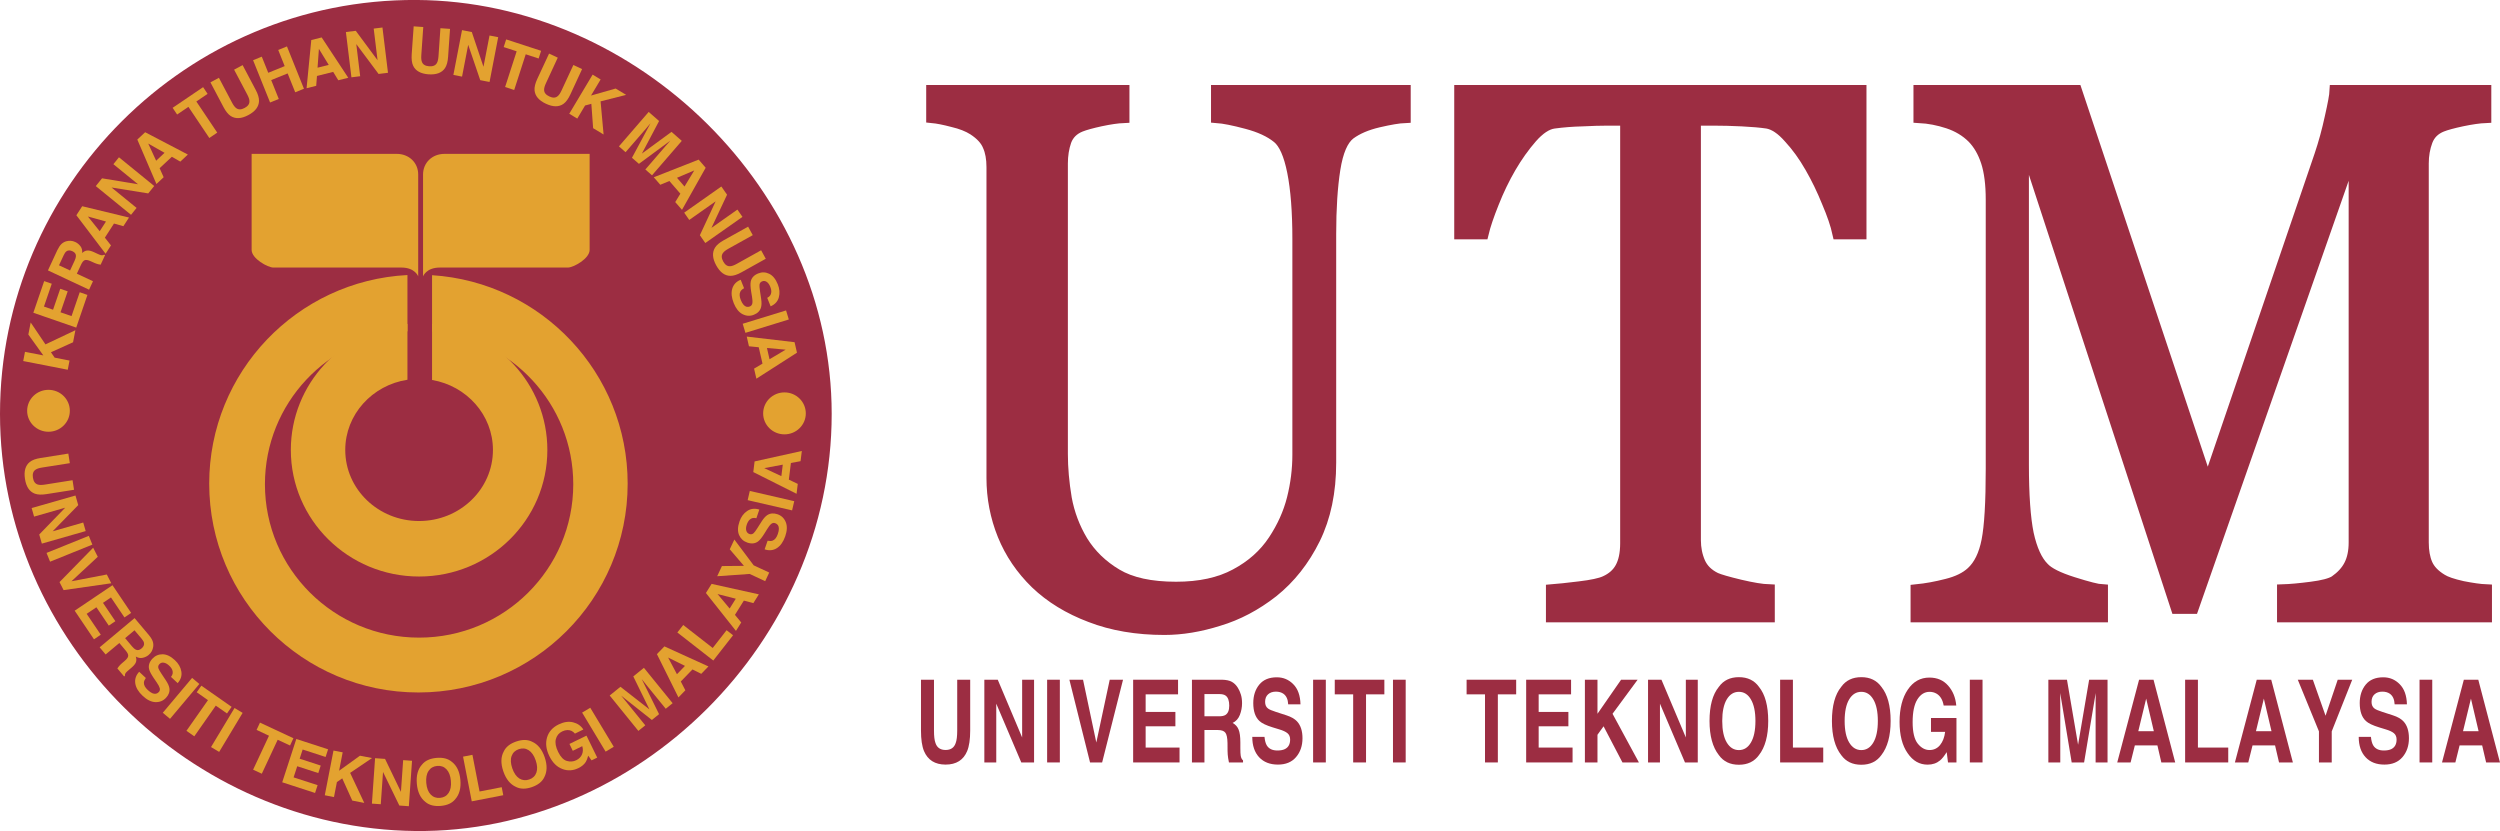 <?xml version="1.0" encoding="UTF-8"?>
<svg xmlns="http://www.w3.org/2000/svg" xmlns:xlink="http://www.w3.org/1999/xlink" width="360.36pt" height="119.79pt" viewBox="0 0 360.36 119.79" version="1.1">
<defs>
<clipPath id="clip1">
  <path d="M 352 97 L 360.359 97 L 360.359 110 L 352 110 Z M 352 97 "/>
</clipPath>
<clipPath id="clip2">
  <path d="M 267 3 L 360.359 3 L 360.359 99 L 267 99 Z M 267 3 "/>
</clipPath>
<clipPath id="clip3">
  <path d="M 0 0 L 120 0 L 120 119.789 L 0 119.789 Z M 0 0 "/>
</clipPath>
</defs>
<g id="surface1">
<path style=" stroke:none;fill-rule:evenodd;fill:rgb(61.2%,17.599%,25.899%);fill-opacity:1;" d="M 132.754 97.977 L 134.629 97.977 L 134.629 105.305 C 134.629 106.125 134.699 106.727 134.844 107.102 C 135.066 107.773 135.555 108.105 136.305 108.105 C 137.051 108.105 137.535 107.773 137.758 107.102 C 137.902 106.727 137.977 106.125 137.977 105.305 L 137.977 97.977 L 139.848 97.977 L 139.848 105.305 C 139.848 106.574 139.703 107.562 139.41 108.266 C 138.867 109.562 137.832 110.211 136.305 110.211 C 134.777 110.211 133.738 109.562 133.191 108.266 C 132.898 107.562 132.754 106.574 132.754 105.305 "/>
<path style=" stroke:none;fill-rule:evenodd;fill:rgb(61.2%,17.599%,25.899%);fill-opacity:1;" d="M 141.887 97.977 L 143.82 97.977 L 147.336 106.301 L 147.336 97.977 L 149.055 97.977 L 149.055 109.902 L 147.211 109.902 L 143.605 101.43 L 143.605 109.902 L 141.887 109.902 "/>
<path style=" stroke:none;fill-rule:evenodd;fill:rgb(61.2%,17.599%,25.899%);fill-opacity:1;" d="M 150.938 109.902 L 152.77 109.902 L 152.77 97.977 L 150.938 97.977 Z M 150.938 109.902 "/>
<path style=" stroke:none;fill-rule:evenodd;fill:rgb(61.2%,17.599%,25.899%);fill-opacity:1;" d="M 159.961 97.977 L 161.879 97.977 L 158.867 109.902 L 157.125 109.902 L 154.145 97.977 L 156.113 97.977 L 158.027 107.027 "/>
<path style=" stroke:none;fill-rule:evenodd;fill:rgb(61.2%,17.599%,25.899%);fill-opacity:1;" d="M 169.809 100.086 L 165.137 100.086 L 165.137 102.621 L 169.426 102.621 L 169.426 104.691 L 165.137 104.691 L 165.137 107.758 L 170.023 107.758 L 170.023 109.902 L 163.336 109.902 L 163.336 97.977 L 169.809 97.977 "/>
<path style=" stroke:none;fill-rule:evenodd;fill:rgb(61.2%,17.599%,25.899%);fill-opacity:1;" d="M 173.613 100.047 L 173.613 103.25 L 175.699 103.25 C 176.117 103.25 176.43 103.188 176.637 103.059 C 177.004 102.828 177.188 102.383 177.188 101.715 C 177.188 100.992 177.008 100.504 176.652 100.258 C 176.453 100.117 176.156 100.047 175.758 100.047 Z M 177.562 98.281 C 177.898 98.473 178.184 98.75 178.414 99.117 C 178.605 99.418 178.758 99.754 178.867 100.121 C 178.98 100.484 179.035 100.902 179.035 101.375 C 179.035 101.941 178.93 102.496 178.719 103.051 C 178.508 103.594 178.16 103.977 177.672 104.207 C 178.078 104.426 178.367 104.742 178.531 105.152 C 178.703 105.559 178.789 106.176 178.789 107.012 L 178.789 107.812 C 178.789 108.359 178.809 108.727 178.84 108.922 C 178.887 109.23 178.996 109.457 179.176 109.602 L 179.176 109.902 L 177.145 109.902 C 177.09 109.637 177.051 109.426 177.027 109.262 C 176.977 108.93 176.949 108.586 176.945 108.234 L 176.938 107.125 C 176.926 106.363 176.824 105.859 176.621 105.605 C 176.43 105.352 176.059 105.227 175.516 105.227 L 173.613 105.227 L 173.613 109.902 L 171.812 109.902 L 171.812 97.977 L 176.141 97.977 C 176.758 97.992 177.234 98.094 177.562 98.281 "/>
<path style=" stroke:none;fill-rule:evenodd;fill:rgb(61.2%,17.599%,25.899%);fill-opacity:1;" d="M 182.27 106.219 C 182.324 106.766 182.434 107.172 182.598 107.441 C 182.895 107.934 183.406 108.18 184.137 108.18 C 184.57 108.18 184.922 108.113 185.195 107.984 C 185.711 107.734 185.965 107.273 185.965 106.602 C 185.965 106.207 185.84 105.902 185.582 105.688 C 185.328 105.477 184.926 105.289 184.379 105.129 L 183.445 104.844 C 182.527 104.562 181.895 104.262 181.543 103.93 C 180.949 103.383 180.652 102.52 180.652 101.348 C 180.652 100.281 180.938 99.395 181.512 98.688 C 182.09 97.98 182.934 97.629 184.047 97.629 C 184.973 97.629 185.77 97.961 186.422 98.629 C 187.082 99.293 187.426 100.258 187.457 101.527 L 185.684 101.527 C 185.652 100.809 185.422 100.301 184.992 99.996 C 184.703 99.797 184.348 99.699 183.918 99.695 C 183.441 99.695 183.066 99.828 182.781 100.086 C 182.496 100.344 182.359 100.707 182.359 101.172 C 182.359 101.598 182.496 101.918 182.777 102.125 C 182.953 102.266 183.34 102.434 183.926 102.621 L 185.445 103.113 C 186.109 103.328 186.613 103.617 186.953 103.977 C 187.48 104.539 187.746 105.352 187.746 106.414 C 187.746 107.504 187.434 108.41 186.816 109.133 C 186.203 109.852 185.332 110.211 184.207 110.211 C 183.059 110.211 182.152 109.855 181.492 109.148 C 180.836 108.438 180.508 107.461 180.508 106.219 "/>
<path style=" stroke:none;fill-rule:evenodd;fill:rgb(61.2%,17.599%,25.899%);fill-opacity:1;" d="M 189.277 109.902 L 191.109 109.902 L 191.109 97.977 L 189.277 97.977 Z M 189.277 109.902 "/>
<path style=" stroke:none;fill-rule:evenodd;fill:rgb(61.2%,17.599%,25.899%);fill-opacity:1;" d="M 199.547 97.977 L 199.547 100.086 L 196.906 100.086 L 196.906 109.902 L 195.051 109.902 L 195.051 100.086 L 192.398 100.086 L 192.398 97.977 "/>
<path style=" stroke:none;fill-rule:evenodd;fill:rgb(61.2%,17.599%,25.899%);fill-opacity:1;" d="M 200.789 109.902 L 202.621 109.902 L 202.621 97.977 L 200.789 97.977 Z M 200.789 109.902 "/>
<path style=" stroke:none;fill-rule:evenodd;fill:rgb(61.2%,17.599%,25.899%);fill-opacity:1;" d="M 218.547 97.977 L 218.547 100.086 L 215.906 100.086 L 215.906 109.902 L 214.055 109.902 L 214.055 100.086 L 211.402 100.086 L 211.402 97.977 "/>
<path style=" stroke:none;fill-rule:evenodd;fill:rgb(61.2%,17.599%,25.899%);fill-opacity:1;" d="M 226.461 100.086 L 221.789 100.086 L 221.789 102.621 L 226.074 102.621 L 226.074 104.691 L 221.789 104.691 L 221.789 107.758 L 226.676 107.758 L 226.676 109.902 L 219.988 109.902 L 219.988 97.977 L 226.461 97.977 "/>
<path style=" stroke:none;fill-rule:evenodd;fill:rgb(61.2%,17.599%,25.899%);fill-opacity:1;" d="M 228.453 97.977 L 230.266 97.977 L 230.266 102.887 L 233.672 97.977 L 236.055 97.977 L 232.438 102.887 L 236.238 109.902 L 233.867 109.902 L 231.145 104.691 L 230.266 105.914 L 230.266 109.902 L 228.453 109.902 "/>
<path style=" stroke:none;fill-rule:evenodd;fill:rgb(61.2%,17.599%,25.899%);fill-opacity:1;" d="M 237.555 97.977 L 239.488 97.977 L 243.004 106.301 L 243.004 97.977 L 244.723 97.977 L 244.723 109.902 L 242.879 109.902 L 239.273 101.43 L 239.273 109.902 L 237.555 109.902 "/>
<path style=" stroke:none;fill-rule:evenodd;fill:rgb(61.2%,17.599%,25.899%);fill-opacity:1;" d="M 252.387 107.027 C 252.816 106.301 253.035 105.266 253.035 103.922 C 253.035 102.586 252.816 101.551 252.387 100.824 C 251.961 100.09 251.383 99.723 250.652 99.723 C 249.922 99.723 249.34 100.086 248.902 100.812 C 248.469 101.543 248.25 102.578 248.25 103.922 C 248.25 105.266 248.469 106.301 248.902 107.027 C 249.34 107.758 249.922 108.121 250.652 108.121 C 251.383 108.121 251.961 107.758 252.387 107.027 M 253.543 108.844 C 252.875 109.77 251.91 110.234 250.652 110.234 C 249.391 110.234 248.426 109.77 247.762 108.844 C 246.863 107.703 246.418 106.062 246.418 103.922 C 246.418 101.734 246.863 100.098 247.762 99.004 C 248.426 98.074 249.391 97.609 250.652 97.609 C 251.91 97.609 252.875 98.074 253.543 99.004 C 254.434 100.098 254.875 101.734 254.879 103.922 C 254.879 106.062 254.434 107.703 253.543 108.844 "/>
<path style=" stroke:none;fill-rule:evenodd;fill:rgb(61.2%,17.599%,25.899%);fill-opacity:1;" d="M 256.594 97.977 L 258.438 97.977 L 258.438 107.758 L 262.809 107.758 L 262.809 109.902 L 256.594 109.902 "/>
<path style=" stroke:none;fill-rule:evenodd;fill:rgb(61.2%,17.599%,25.899%);fill-opacity:1;" d="M 270.031 107.027 C 270.461 106.301 270.68 105.266 270.68 103.922 C 270.68 102.586 270.461 101.551 270.031 100.824 C 269.602 100.09 269.027 99.723 268.297 99.723 C 267.566 99.723 266.98 100.086 266.547 100.812 C 266.109 101.543 265.895 102.578 265.895 103.922 C 265.895 105.266 266.109 106.301 266.547 107.027 C 266.98 107.758 267.566 108.121 268.297 108.121 C 269.027 108.121 269.602 107.758 270.031 107.027 M 271.188 108.844 C 270.52 109.77 269.555 110.234 268.297 110.234 C 267.031 110.234 266.07 109.77 265.402 108.844 C 264.508 107.703 264.062 106.062 264.062 103.922 C 264.062 101.734 264.508 100.098 265.402 99.004 C 266.07 98.074 267.031 97.609 268.297 97.609 C 269.555 97.609 270.52 98.074 271.188 99.004 C 272.074 100.098 272.523 101.734 272.523 103.922 C 272.523 106.062 272.074 107.703 271.188 108.844 "/>
<path style=" stroke:none;fill-rule:evenodd;fill:rgb(61.2%,17.599%,25.899%);fill-opacity:1;" d="M 280.168 101.695 C 280.027 100.883 279.688 100.312 279.145 99.988 C 278.844 99.812 278.504 99.723 278.137 99.723 C 277.422 99.723 276.84 100.086 276.379 100.812 C 275.926 101.539 275.695 102.629 275.695 104.086 C 275.695 105.551 275.945 106.59 276.441 107.199 C 276.934 107.809 277.496 108.113 278.129 108.113 C 278.746 108.113 279.254 107.875 279.648 107.395 C 280.043 106.906 280.285 106.273 280.379 105.492 L 278.34 105.492 L 278.34 103.5 L 282.012 103.5 L 282.012 109.902 L 280.793 109.902 L 280.605 108.414 C 280.25 108.977 279.934 109.379 279.648 109.609 C 279.16 110.016 278.562 110.219 277.855 110.219 C 276.684 110.219 275.727 109.672 274.98 108.574 C 274.199 107.473 273.812 105.969 273.812 104.062 C 273.812 102.129 274.203 100.582 274.992 99.414 C 275.777 98.25 276.816 97.668 278.109 97.668 C 279.23 97.668 280.133 98.055 280.809 98.824 C 281.492 99.59 281.883 100.551 281.984 101.695 "/>
<path style=" stroke:none;fill-rule:evenodd;fill:rgb(61.2%,17.599%,25.899%);fill-opacity:1;" d="M 283.938 109.902 L 285.77 109.902 L 285.77 97.977 L 283.938 97.977 Z M 283.938 109.902 "/>
<path style=" stroke:none;fill-rule:evenodd;fill:rgb(61.2%,17.599%,25.899%);fill-opacity:1;" d="M 301.137 97.977 L 303.789 97.977 L 303.789 109.902 L 302.07 109.902 L 302.07 101.836 C 302.07 101.602 302.07 101.277 302.074 100.863 C 302.078 100.441 302.082 100.121 302.082 99.895 L 300.41 109.902 L 298.621 109.902 L 296.965 99.895 C 296.965 100.121 296.965 100.441 296.969 100.863 C 296.973 101.277 296.977 101.602 296.977 101.836 L 296.977 109.902 L 295.258 109.902 L 295.258 97.977 L 297.941 97.977 L 299.543 107.352 "/>
<path style=" stroke:none;fill-rule:evenodd;fill:rgb(61.2%,17.599%,25.899%);fill-opacity:1;" d="M 308.223 105.395 L 310.461 105.395 L 309.359 100.699 Z M 308.336 97.977 L 310.418 97.977 L 313.543 109.902 L 311.543 109.902 L 310.977 107.449 L 307.723 107.449 L 307.113 109.902 L 305.188 109.902 "/>
<path style=" stroke:none;fill-rule:evenodd;fill:rgb(61.2%,17.599%,25.899%);fill-opacity:1;" d="M 314.973 97.977 L 316.816 97.977 L 316.816 107.758 L 321.188 107.758 L 321.188 109.902 L 314.973 109.902 "/>
<path style=" stroke:none;fill-rule:evenodd;fill:rgb(61.2%,17.599%,25.899%);fill-opacity:1;" d="M 325.184 105.395 L 327.422 105.395 L 326.32 100.699 Z M 325.297 97.977 L 327.383 97.977 L 330.504 109.902 L 328.508 109.902 L 327.938 107.449 L 324.688 107.449 L 324.074 109.902 L 322.148 109.902 "/>
<path style=" stroke:none;fill-rule:evenodd;fill:rgb(61.2%,17.599%,25.899%);fill-opacity:1;" d="M 336.969 97.977 L 339.059 97.977 L 336.105 105.422 L 336.105 109.902 L 334.262 109.902 L 334.262 105.422 L 331.211 97.977 L 333.383 97.977 L 335.215 103.168 "/>
<path style=" stroke:none;fill-rule:evenodd;fill:rgb(61.2%,17.599%,25.899%);fill-opacity:1;" d="M 341.754 106.219 C 341.812 106.766 341.922 107.172 342.086 107.441 C 342.383 107.934 342.895 108.18 343.621 108.18 C 344.059 108.18 344.41 108.113 344.684 107.984 C 345.195 107.734 345.453 107.273 345.453 106.602 C 345.453 106.207 345.324 105.902 345.07 105.688 C 344.816 105.477 344.414 105.289 343.867 105.129 L 342.934 104.844 C 342.016 104.562 341.383 104.262 341.031 103.93 C 340.438 103.383 340.141 102.52 340.141 101.348 C 340.141 100.281 340.426 99.395 341 98.688 C 341.574 97.98 342.418 97.629 343.531 97.629 C 344.465 97.629 345.254 97.961 345.906 98.629 C 346.566 99.293 346.91 100.258 346.945 101.527 L 345.172 101.527 C 345.141 100.809 344.906 100.301 344.48 99.996 C 344.191 99.797 343.836 99.699 343.406 99.695 C 342.934 99.695 342.555 99.828 342.27 100.086 C 341.984 100.344 341.844 100.707 341.844 101.172 C 341.844 101.598 341.984 101.918 342.262 102.125 C 342.441 102.266 342.824 102.434 343.414 102.621 L 344.934 103.113 C 345.602 103.328 346.102 103.617 346.441 103.977 C 346.969 104.539 347.234 105.352 347.234 106.414 C 347.234 107.504 346.922 108.41 346.305 109.133 C 345.691 109.852 344.82 110.211 343.695 110.211 C 342.543 110.211 341.641 109.855 340.984 109.148 C 340.324 108.438 339.996 107.461 339.996 106.219 "/>
<path style=" stroke:none;fill-rule:evenodd;fill:rgb(61.2%,17.599%,25.899%);fill-opacity:1;" d="M 348.762 109.902 L 350.594 109.902 L 350.594 97.977 L 348.762 97.977 Z M 348.762 109.902 "/>
<g clip-path="url(#clip1)" clip-rule="nonzero">
<path style=" stroke:none;fill-rule:evenodd;fill:rgb(61.2%,17.599%,25.899%);fill-opacity:1;" d="M 355.031 105.395 L 357.273 105.395 L 356.172 100.699 Z M 355.148 97.977 L 357.23 97.977 L 360.355 109.902 L 358.359 109.902 L 357.789 107.449 L 354.535 107.449 L 353.926 109.902 L 352 109.902 "/>
</g>
<path style=" stroke:none;fill-rule:evenodd;fill:rgb(61.2%,17.599%,25.899%);fill-opacity:1;" d="M 358.355 88.863 L 329.066 88.863 L 329.066 85.07 C 330.125 85.035 331.484 84.914 333.133 84.699 C 334.816 84.484 335.969 84.184 336.59 83.789 C 337.555 83.113 338.254 82.352 338.691 81.496 C 339.156 80.605 339.391 79.504 339.391 78.184 L 339.391 23.082 L 338.691 23.082 L 316.086 87.637 L 313.75 87.637 L 292.215 21.75 L 291.609 21.75 L 291.609 66.973 C 291.609 71.352 291.844 74.68 292.309 76.957 C 292.809 79.234 293.555 80.871 294.551 81.867 C 295.234 82.613 296.652 83.328 298.801 84.004 C 300.949 84.684 302.352 85.035 303.004 85.07 L 303.004 88.863 L 276.242 88.863 L 276.242 85.07 C 277.645 84.93 279.105 84.664 280.633 84.27 C 282.188 83.883 283.387 83.293 284.23 82.508 C 285.316 81.516 286.066 79.984 286.469 77.918 C 286.875 75.852 287.078 72.402 287.078 67.559 L 287.078 28.797 C 287.078 26.555 286.844 24.723 286.379 23.301 C 285.91 21.875 285.238 20.719 284.367 19.828 C 283.402 18.867 282.219 18.156 280.82 17.691 C 279.418 17.23 278.031 16.965 276.66 16.891 L 276.66 13.102 L 299.27 13.102 L 318.23 69.91 L 334.441 22.391 C 335.031 20.645 335.527 18.832 335.934 16.945 C 336.371 15.023 336.605 13.742 336.637 13.102 L 358.262 13.102 L 358.262 16.891 C 357.391 16.93 356.27 17.086 354.898 17.371 C 353.559 17.656 352.578 17.926 351.957 18.172 C 350.898 18.598 350.184 19.312 349.809 20.309 C 349.434 21.305 349.246 22.391 349.246 23.566 L 349.246 78.184 C 349.246 79.43 349.434 80.48 349.809 81.336 C 350.184 82.188 350.898 82.938 351.957 83.574 C 352.516 83.934 353.512 84.27 354.945 84.594 C 356.375 84.875 357.512 85.035 358.355 85.07 "/>
<g clip-path="url(#clip2)" clip-rule="nonzero">
<path style="fill:none;stroke-width:16.91;stroke-linecap:butt;stroke-linejoin:miter;stroke:rgb(61.2%,17.599%,25.899%);stroke-opacity:1;stroke-miterlimit:3.864;" d="M 3583.555 309.267 L 3290.664 309.267 L 3290.664 347.197 C 3301.25 347.548 3314.844 348.759 3331.328 350.908 C 3348.164 353.056 3359.688 356.064 3365.898 360.009 C 3375.547 366.767 3382.539 374.384 3386.914 382.939 C 3391.562 391.845 3393.906 402.861 3393.906 416.064 L 3393.906 967.08 L 3386.914 967.08 L 3160.859 321.533 L 3137.5 321.533 L 2922.148 980.4 L 2916.094 980.4 L 2916.094 528.173 C 2916.094 484.384 2918.438 451.103 2923.086 428.33 C 2928.086 405.556 2935.547 389.189 2945.508 379.228 C 2952.344 371.767 2966.523 364.619 2988.008 357.861 C 3009.492 351.064 3023.516 347.548 3030.039 347.197 L 3030.039 309.267 L 2762.422 309.267 L 2762.422 347.197 C 2776.445 348.603 2791.055 351.259 2806.328 355.205 C 2821.875 359.072 2833.867 364.97 2842.305 372.822 C 2853.164 382.744 2860.664 398.056 2864.688 418.72 C 2868.75 439.384 2870.781 473.877 2870.781 522.314 L 2870.781 909.931 C 2870.781 932.353 2868.438 950.673 2863.789 964.892 C 2859.102 979.15 2852.383 990.712 2843.672 999.619 C 2834.023 1009.228 2822.188 1016.337 2808.203 1020.986 C 2794.18 1025.595 2780.312 1028.252 2766.602 1028.994 L 2766.602 1066.884 L 2992.695 1066.884 L 3182.305 498.798 L 3344.414 973.994 C 3350.312 991.455 3355.273 1009.58 3359.336 1028.447 C 3363.711 1047.666 3366.055 1060.478 3366.367 1066.884 L 3582.617 1066.884 L 3582.617 1028.994 C 3573.906 1028.603 3562.695 1027.041 3548.984 1024.189 C 3535.586 1021.337 3525.781 1018.642 3519.57 1016.181 C 3508.984 1011.923 3501.836 1004.775 3498.086 994.814 C 3494.336 984.853 3492.461 973.994 3492.461 962.236 L 3492.461 416.064 C 3492.461 403.603 3494.336 393.095 3498.086 384.541 C 3501.836 376.025 3508.984 368.525 3519.57 362.158 C 3525.156 358.564 3535.117 355.205 3549.453 351.962 C 3563.75 349.15 3575.117 347.548 3583.555 347.197 Z M 3583.555 309.267 " transform="matrix(0.1,0,0,-0.1,0,119.79)"/>
</g>
<path style=" stroke:none;fill-rule:evenodd;fill:rgb(61.2%,17.599%,25.899%);fill-opacity:1;" d="M 202.5 16.891 C 201.625 16.93 200.352 17.141 198.672 17.531 C 196.988 17.926 195.617 18.512 194.559 19.293 C 193.5 20.113 192.77 21.801 192.363 24.367 C 191.961 26.93 191.758 30.062 191.758 33.762 L 191.758 66.707 C 191.758 70.906 190.992 74.555 189.469 77.652 C 187.941 80.746 185.934 83.293 183.441 85.285 C 180.98 87.207 178.383 88.578 175.645 89.395 C 172.934 90.25 170.332 90.68 167.844 90.68 C 163.855 90.68 160.305 90.07 157.191 88.863 C 154.078 87.688 151.461 86.086 149.344 84.059 C 147.258 82.027 145.688 79.715 144.629 77.117 C 143.566 74.484 143.039 71.742 143.039 68.895 L 143.039 24.098 C 143.039 22.855 142.852 21.82 142.48 21.004 C 142.137 20.148 141.422 19.363 140.328 18.652 C 139.551 18.156 138.555 17.766 137.34 17.48 C 136.129 17.16 135.129 16.965 134.352 16.891 L 134.352 13.102 L 161.957 13.102 L 161.957 16.891 C 161.082 16.93 159.98 17.086 158.641 17.371 C 157.332 17.656 156.367 17.926 155.742 18.172 C 154.684 18.598 153.969 19.312 153.598 20.309 C 153.254 21.305 153.082 22.391 153.082 23.566 L 153.082 65.426 C 153.082 67.453 153.27 69.59 153.645 71.832 C 154.047 74.039 154.824 76.102 155.977 78.023 C 157.191 79.984 158.84 81.586 160.93 82.828 C 163.016 84.074 165.879 84.699 169.523 84.699 C 172.945 84.699 175.812 84.074 178.117 82.828 C 180.453 81.586 182.289 79.945 183.629 77.918 C 184.902 75.996 185.809 73.984 186.34 71.883 C 186.867 69.785 187.133 67.668 187.133 65.531 L 187.133 34.457 C 187.133 30.508 186.883 27.285 186.387 24.793 C 185.887 22.266 185.156 20.609 184.191 19.828 C 183.102 18.938 181.605 18.246 179.703 17.746 C 177.836 17.246 176.402 16.965 175.406 16.891 L 175.406 13.102 L 202.5 13.102 "/>
<path style="fill:none;stroke-width:16.91;stroke-linecap:butt;stroke-linejoin:miter;stroke:rgb(61.2%,17.599%,25.899%);stroke-opacity:1;stroke-miterlimit:3.864;" d="M 2025 1028.994 C 2016.25 1028.603 2003.516 1026.494 1986.719 1022.587 C 1969.883 1018.642 1956.172 1012.783 1945.586 1004.97 C 1935 996.767 1927.695 979.892 1923.633 954.228 C 1919.609 928.603 1917.578 897.275 1917.578 860.283 L 1917.578 530.83 C 1917.578 488.837 1909.922 452.353 1894.688 421.377 C 1879.414 390.439 1859.336 364.97 1834.414 345.048 C 1809.805 325.83 1783.828 312.119 1756.445 303.955 C 1729.336 295.4 1703.32 291.103 1678.438 291.103 C 1638.555 291.103 1603.047 297.197 1571.914 309.267 C 1540.781 321.025 1514.609 337.041 1493.438 357.314 C 1472.578 377.627 1456.875 400.752 1446.289 426.728 C 1435.664 453.056 1430.391 480.478 1430.391 508.955 L 1430.391 956.923 C 1430.391 969.345 1428.516 979.697 1424.805 987.861 C 1421.367 996.416 1414.219 1004.267 1403.281 1011.377 C 1395.508 1016.337 1385.547 1020.244 1373.398 1023.095 C 1361.289 1026.298 1351.289 1028.252 1343.516 1028.994 L 1343.516 1066.884 L 1619.57 1066.884 L 1619.57 1028.994 C 1610.82 1028.603 1599.805 1027.041 1586.406 1024.189 C 1573.32 1021.337 1563.672 1018.642 1557.422 1016.181 C 1546.836 1011.923 1539.688 1004.775 1535.977 994.814 C 1532.539 984.853 1530.82 973.994 1530.82 962.236 L 1530.82 543.642 C 1530.82 523.369 1532.695 502.002 1536.445 479.58 C 1540.469 457.509 1548.242 436.884 1559.766 417.666 C 1571.914 398.056 1588.398 382.041 1609.297 369.619 C 1630.156 357.158 1658.789 350.908 1695.234 350.908 C 1729.453 350.908 1758.125 357.158 1781.172 369.619 C 1804.531 382.041 1822.891 398.447 1836.289 418.72 C 1849.023 437.939 1858.086 458.056 1863.398 479.072 C 1868.672 500.048 1871.328 521.22 1871.328 542.587 L 1871.328 853.33 C 1871.328 892.822 1868.828 925.048 1863.867 949.97 C 1858.867 975.244 1851.562 991.806 1841.914 999.619 C 1831.016 1008.525 1816.055 1015.439 1797.031 1020.439 C 1778.359 1025.439 1764.023 1028.252 1754.062 1028.994 L 1754.062 1066.884 L 2025 1066.884 Z M 2025 1028.994 " transform="matrix(0.1,0,0,-0.1,0,119.79)"/>
<path style=" stroke:none;fill-rule:evenodd;fill:rgb(61.2%,17.599%,25.899%);fill-opacity:1;" d="M 268.195 33.656 L 264.977 33.656 C 264.695 32.375 264.18 30.863 263.434 29.117 C 262.715 27.34 261.906 25.664 261.004 24.098 C 260.07 22.461 259.043 21.039 257.922 19.828 C 256.832 18.586 255.773 17.871 254.742 17.691 C 253.777 17.551 252.566 17.441 251.102 17.371 C 249.637 17.301 248.281 17.266 247.039 17.266 L 244.328 17.266 L 244.328 77.863 C 244.328 79.039 244.547 80.125 244.984 81.121 C 245.418 82.082 246.18 82.828 247.273 83.363 C 247.832 83.613 249 83.949 250.777 84.379 C 252.578 84.805 253.98 85.035 254.98 85.07 L 254.98 88.863 L 223.684 88.863 L 223.684 85.07 C 224.555 85.004 225.879 84.859 227.652 84.645 C 229.461 84.43 230.703 84.164 231.391 83.844 C 232.418 83.383 233.164 82.723 233.633 81.867 C 234.129 80.98 234.379 79.805 234.383 78.344 L 234.383 17.266 L 231.672 17.266 C 230.703 17.266 229.508 17.301 228.074 17.371 C 226.641 17.406 225.273 17.516 223.965 17.691 C 222.938 17.836 221.863 18.547 220.738 19.828 C 219.652 21.074 218.641 22.496 217.703 24.098 C 216.773 25.699 215.945 27.41 215.23 29.227 C 214.516 31.008 214.016 32.48 213.734 33.656 L 210.465 33.656 L 210.465 13.102 L 268.195 13.102 "/>
<path style="fill:none;stroke-width:16.91;stroke-linecap:butt;stroke-linejoin:miter;stroke:rgb(61.2%,17.599%,25.899%);stroke-opacity:1;stroke-miterlimit:3.864;" d="M 2681.953 861.337 L 2649.766 861.337 C 2646.953 874.15 2641.797 889.267 2634.336 906.728 C 2627.148 924.502 2619.062 941.259 2610.039 956.923 C 2600.703 973.291 2590.43 987.509 2579.219 999.619 C 2568.32 1012.041 2557.734 1019.189 2547.422 1020.986 C 2537.773 1022.392 2525.664 1023.486 2511.016 1024.189 C 2496.367 1024.892 2482.812 1025.244 2470.391 1025.244 L 2443.281 1025.244 L 2443.281 419.267 C 2443.281 407.509 2445.469 396.65 2449.844 386.689 C 2454.18 377.08 2461.797 369.619 2472.734 364.267 C 2478.32 361.767 2490 358.408 2507.773 354.111 C 2525.781 349.853 2539.805 347.548 2549.805 347.197 L 2549.805 309.267 L 2236.836 309.267 L 2236.836 347.197 C 2245.547 347.861 2258.789 349.306 2276.523 351.455 C 2294.609 353.603 2307.031 356.259 2313.906 359.462 C 2324.18 364.072 2331.641 370.673 2336.328 379.228 C 2341.289 388.095 2343.789 399.853 2343.828 414.462 L 2343.828 1025.244 L 2316.719 1025.244 C 2307.031 1025.244 2295.078 1024.892 2280.742 1024.189 C 2266.406 1023.837 2252.734 1022.744 2239.648 1020.986 C 2229.375 1019.541 2218.633 1012.431 2207.383 999.619 C 2196.523 987.158 2186.406 972.939 2177.031 956.923 C 2167.734 940.908 2159.453 923.798 2152.305 905.634 C 2145.156 887.822 2140.156 873.095 2137.344 861.337 L 2104.648 861.337 L 2104.648 1066.884 L 2681.953 1066.884 Z M 2681.953 861.337 " transform="matrix(0.1,0,0,-0.1,0,119.79)"/>
<g clip-path="url(#clip3)" clip-rule="nonzero">
<path style=" stroke:none;fill-rule:evenodd;fill:rgb(61.2%,17.599%,25.899%);fill-opacity:1;" d="M 0 59.664 C 0 26.809 26.926 -0.184 60.031 -0.004 C 91.953 0.172 119.883 27.531 119.883 59.664 C 119.883 92.52 91.953 120.137 59.855 119.785 C 27.57 119.434 0 92.52 0 59.664 "/>
</g>
<path style=" stroke:none;fill-rule:nonzero;fill:rgb(89%,63.499%,18.799%);fill-opacity:1;" d="M 3.914 59.215 C 3.914 57.543 5.293 56.191 6.988 56.191 C 8.688 56.191 10.066 57.543 10.066 59.215 C 10.066 60.883 8.688 62.234 6.988 62.234 C 5.293 62.234 3.914 60.883 3.914 59.215 "/>
<path style=" stroke:none;fill-rule:nonzero;fill:rgb(89%,63.499%,18.799%);fill-opacity:1;" d="M 110.004 59.59 C 110.004 57.918 111.379 56.562 113.078 56.562 C 114.777 56.562 116.152 57.918 116.152 59.59 C 116.152 61.258 114.777 62.609 113.078 62.609 C 111.379 62.609 110.004 61.258 110.004 59.59 "/>
<path style=" stroke:none;fill-rule:evenodd;fill:rgb(89%,63.499%,18.799%);fill-opacity:1;" d="M 36.27 22.18 L 57.191 22.18 C 58.957 22.18 60.281 23.453 60.281 25.152 L 60.281 39.84 C 60.281 39.84 59.84 38.566 57.855 38.566 L 39.395 38.566 C 38.621 38.566 36.27 37.293 36.27 36.02 "/>
<path style=" stroke:none;fill-rule:evenodd;fill:rgb(89%,63.499%,18.799%);fill-opacity:1;" d="M 84.992 22.18 L 64.066 22.18 C 62.301 22.18 60.98 23.453 60.98 25.152 L 60.98 39.84 C 60.98 39.84 61.422 38.566 63.406 38.566 L 81.867 38.566 C 82.641 38.566 84.992 37.293 84.992 36.02 "/>
<path style=" stroke:none;fill-rule:evenodd;fill:rgb(89%,63.499%,18.799%);fill-opacity:1;" d="M 30.156 69.715 C 30.156 53.617 42.812 40.469 58.73 39.645 L 58.73 47.758 C 47.242 48.609 38.188 58.152 38.188 69.805 C 38.188 82.012 48.137 91.91 60.41 91.91 C 72.684 91.91 82.633 82.012 82.633 69.805 C 82.633 58.219 73.676 48.715 62.277 47.77 L 62.277 39.668 C 78.02 40.676 90.473 53.742 90.473 69.715 C 90.473 86.34 76.973 99.816 60.316 99.816 C 43.66 99.816 30.156 86.34 30.156 69.715 "/>
<path style=" stroke:none;fill-rule:evenodd;fill:rgb(89%,63.499%,18.799%);fill-opacity:1;" d="M 41.922 64.859 C 41.922 55.344 49.305 47.527 58.73 46.688 L 58.73 54.738 C 53.648 55.516 49.766 59.754 49.766 64.859 C 49.766 70.52 54.531 75.102 60.41 75.102 C 66.289 75.102 71.055 70.52 71.055 64.859 C 71.055 59.812 67.266 55.621 62.277 54.77 L 62.277 46.707 C 71.609 47.633 78.898 55.402 78.898 64.859 C 78.898 74.934 70.617 83.102 60.41 83.102 C 50.199 83.102 41.922 74.934 41.922 64.859 "/>
<path style=" stroke:none;fill-rule:evenodd;fill:rgb(89%,63.499%,18.799%);fill-opacity:1;" d="M 9.848 65.383 L 10.066 66.762 L 6.074 67.391 C 5.629 67.461 5.312 67.566 5.125 67.703 C 4.785 67.926 4.66 68.312 4.746 68.863 C 4.832 69.41 5.07 69.738 5.461 69.848 C 5.684 69.918 6.02 69.922 6.465 69.852 L 10.457 69.219 L 10.672 70.598 L 6.684 71.227 C 5.992 71.336 5.438 71.312 5.02 71.16 C 4.25 70.871 3.777 70.168 3.602 69.047 C 3.422 67.922 3.656 67.102 4.297 66.59 C 4.648 66.312 5.168 66.121 5.855 66.016 "/>
<path style=" stroke:none;fill-rule:evenodd;fill:rgb(89%,63.499%,18.799%);fill-opacity:1;" d="M 10.879 71.426 L 11.277 72.809 L 7.586 76.586 L 11.996 75.32 L 12.352 76.551 L 6.031 78.359 L 5.656 77.043 L 9.402 73.18 L 4.914 74.465 L 4.562 73.234 "/>
<path style=" stroke:none;fill-rule:evenodd;fill:rgb(89%,63.499%,18.799%);fill-opacity:1;" d="M 7.219 80.965 L 6.707 79.699 L 12.801 77.238 L 13.312 78.504 Z M 7.219 80.965 "/>
<path style=" stroke:none;fill-rule:evenodd;fill:rgb(89%,63.499%,18.799%);fill-opacity:1;" d="M 15.395 82.809 L 16.043 84.074 L 9.168 85.062 L 8.578 83.906 L 13.43 78.949 L 14.094 80.258 L 10.297 83.789 "/>
<path style=" stroke:none;fill-rule:evenodd;fill:rgb(89%,63.499%,18.799%);fill-opacity:1;" d="M 17.941 89 L 15.996 86.117 L 14.844 86.898 L 16.629 89.543 L 15.68 90.18 L 13.895 87.535 L 12.492 88.48 L 14.527 91.492 L 13.547 92.152 L 10.766 88.027 L 16.215 84.355 L 18.906 88.348 "/>
<path style=" stroke:none;fill-rule:evenodd;fill:rgb(89%,63.499%,18.799%);fill-opacity:1;" d="M 19.387 90.852 L 18.035 91.984 L 19.035 93.176 C 19.234 93.41 19.41 93.566 19.566 93.641 C 19.836 93.77 20.113 93.715 20.395 93.477 C 20.699 93.223 20.82 92.949 20.754 92.656 C 20.719 92.492 20.605 92.301 20.414 92.07 Z M 22.023 92.477 C 22.105 92.734 22.121 92.996 22.078 93.258 C 22.043 93.473 21.973 93.68 21.875 93.871 C 21.773 94.066 21.621 94.246 21.422 94.41 C 21.188 94.609 20.898 94.75 20.566 94.82 C 20.234 94.895 19.902 94.832 19.574 94.637 C 19.676 94.945 19.68 95.219 19.59 95.461 C 19.5 95.699 19.277 95.973 18.926 96.266 L 18.59 96.551 C 18.359 96.742 18.211 96.883 18.145 96.969 C 18.035 97.105 17.992 97.25 18.016 97.402 L 17.891 97.508 L 16.918 96.352 C 17.004 96.227 17.074 96.129 17.133 96.055 C 17.25 95.91 17.383 95.773 17.527 95.648 L 17.988 95.25 C 18.309 94.977 18.473 94.738 18.48 94.531 C 18.496 94.332 18.371 94.074 18.113 93.77 L 17.203 92.684 L 15.227 94.336 L 14.363 93.309 L 19.398 89.094 L 21.473 91.559 C 21.762 91.914 21.945 92.223 22.023 92.477 "/>
<path style=" stroke:none;fill-rule:evenodd;fill:rgb(89%,63.499%,18.799%);fill-opacity:1;" d="M 21.02 97.727 C 20.848 97.973 20.754 98.191 20.742 98.383 C 20.719 98.734 20.906 99.094 21.301 99.461 C 21.539 99.68 21.758 99.836 21.953 99.922 C 22.328 100.082 22.641 100.027 22.895 99.754 C 23.039 99.598 23.086 99.41 23.027 99.191 C 22.969 98.98 22.82 98.699 22.582 98.355 L 22.18 97.77 C 21.785 97.191 21.555 96.746 21.488 96.438 C 21.371 95.914 21.531 95.414 21.973 94.941 C 22.371 94.516 22.863 94.305 23.441 94.309 C 24.02 94.316 24.613 94.602 25.219 95.168 C 25.727 95.641 26.031 96.176 26.137 96.777 C 26.246 97.379 26.07 97.941 25.613 98.469 L 24.648 97.57 C 24.898 97.266 24.965 96.941 24.844 96.602 C 24.762 96.375 24.605 96.156 24.371 95.938 C 24.113 95.699 23.859 95.559 23.605 95.52 C 23.355 95.477 23.141 95.551 22.969 95.738 C 22.809 95.91 22.762 96.109 22.836 96.336 C 22.883 96.48 23.027 96.742 23.277 97.117 L 23.922 98.09 C 24.203 98.512 24.367 98.883 24.418 99.199 C 24.492 99.695 24.332 100.156 23.934 100.582 C 23.523 101.02 23.012 101.227 22.406 101.207 C 21.801 101.184 21.191 100.887 20.578 100.312 C 19.953 99.73 19.594 99.133 19.5 98.512 C 19.41 97.891 19.598 97.332 20.062 96.832 "/>
<path style=" stroke:none;fill-rule:evenodd;fill:rgb(89%,63.499%,18.799%);fill-opacity:1;" d="M 24.508 103.617 L 23.465 102.742 L 27.688 97.715 L 28.734 98.59 Z M 24.508 103.617 "/>
<path style=" stroke:none;fill-rule:evenodd;fill:rgb(89%,63.499%,18.799%);fill-opacity:1;" d="M 33.387 101.887 L 32.719 102.84 L 31.105 101.711 L 28.008 106.137 L 26.875 105.344 L 29.977 100.922 L 28.355 99.785 L 29.023 98.836 "/>
<path style=" stroke:none;fill-rule:evenodd;fill:rgb(89%,63.499%,18.799%);fill-opacity:1;" d="M 31.59 108.383 L 30.418 107.684 L 33.805 102.055 L 34.973 102.758 Z M 31.59 108.383 "/>
<path style=" stroke:none;fill-rule:evenodd;fill:rgb(89%,63.499%,18.799%);fill-opacity:1;" d="M 42.297 106.41 L 41.809 107.461 L 40.027 106.633 L 37.738 111.527 L 36.484 110.945 L 38.773 106.051 L 36.984 105.215 L 37.473 104.16 "/>
<path style=" stroke:none;fill-rule:evenodd;fill:rgb(89%,63.499%,18.799%);fill-opacity:1;" d="M 46.934 109.113 L 43.625 108.039 L 43.195 109.363 L 46.23 110.352 L 45.879 111.434 L 42.844 110.449 L 42.32 112.055 L 45.781 113.176 L 45.414 114.301 L 40.68 112.762 L 42.711 106.52 L 47.293 108.008 "/>
<path style=" stroke:none;fill-rule:evenodd;fill:rgb(89%,63.499%,18.799%);fill-opacity:1;" d="M 48.07 108.188 L 49.395 108.445 L 48.879 111.098 L 51.887 108.93 L 53.629 109.266 L 50.469 111.406 L 52.508 115.734 L 50.777 115.398 L 49.332 112.195 L 48.562 112.73 L 48.141 114.891 L 46.816 114.633 "/>
<path style=" stroke:none;fill-rule:evenodd;fill:rgb(89%,63.499%,18.799%);fill-opacity:1;" d="M 54.066 109.289 L 55.504 109.391 L 57.793 114.145 L 58.113 109.57 L 59.391 109.66 L 58.934 116.211 L 57.562 116.113 L 55.211 111.273 L 54.887 115.926 L 53.609 115.836 "/>
<path style=" stroke:none;fill-rule:evenodd;fill:rgb(89%,63.499%,18.799%);fill-opacity:1;" d="M 64.664 114.297 C 64.949 113.871 65.059 113.285 64.992 112.551 C 64.93 111.816 64.719 111.266 64.363 110.895 C 64.012 110.52 63.566 110.355 63.023 110.402 C 62.48 110.449 62.066 110.688 61.781 111.117 C 61.492 111.543 61.383 112.125 61.445 112.859 C 61.508 113.598 61.723 114.152 62.078 114.523 C 62.438 114.895 62.887 115.059 63.43 115.008 C 63.969 114.961 64.383 114.727 64.664 114.297 M 65.609 115.215 C 65.156 115.77 64.465 116.086 63.527 116.168 C 62.594 116.246 61.855 116.059 61.316 115.59 C 60.598 115.023 60.188 114.156 60.086 112.98 C 59.98 111.781 60.234 110.855 60.844 110.195 C 61.293 109.645 61.988 109.328 62.922 109.246 C 63.859 109.164 64.598 109.355 65.137 109.82 C 65.848 110.363 66.258 111.234 66.363 112.43 C 66.465 113.605 66.215 114.535 65.609 115.215 "/>
<path style=" stroke:none;fill-rule:evenodd;fill:rgb(89%,63.499%,18.799%);fill-opacity:1;" d="M 66.746 109.066 L 68.098 108.805 L 69.125 114.09 L 72.32 113.469 L 72.543 114.625 L 68 115.508 "/>
<path style=" stroke:none;fill-rule:evenodd;fill:rgb(89%,63.499%,18.799%);fill-opacity:1;" d="M 77.316 111.367 C 77.488 110.887 77.457 110.293 77.215 109.594 C 76.973 108.898 76.637 108.414 76.203 108.137 C 75.77 107.859 75.297 107.809 74.781 107.988 C 74.266 108.164 73.922 108.492 73.746 108.977 C 73.57 109.461 73.605 110.055 73.844 110.754 C 74.086 111.449 74.422 111.938 74.859 112.215 C 75.297 112.484 75.773 112.535 76.289 112.355 C 76.805 112.18 77.145 111.852 77.316 111.367 M 78.457 112.031 C 78.152 112.676 77.555 113.148 76.668 113.457 C 75.777 113.762 75.016 113.754 74.383 113.434 C 73.547 113.059 72.941 112.312 72.555 111.195 C 72.164 110.059 72.184 109.098 72.617 108.312 C 72.918 107.668 73.516 107.191 74.402 106.887 C 75.289 106.582 76.055 106.59 76.688 106.91 C 77.512 107.266 78.121 108.012 78.512 109.148 C 78.895 110.266 78.879 111.227 78.457 112.031 "/>
<path style=" stroke:none;fill-rule:evenodd;fill:rgb(89%,63.499%,18.799%);fill-opacity:1;" d="M 82.871 105.746 C 82.582 105.391 82.215 105.219 81.773 105.234 C 81.527 105.246 81.281 105.312 81.031 105.434 C 80.555 105.664 80.254 106.035 80.121 106.547 C 79.992 107.051 80.102 107.664 80.453 108.387 C 80.809 109.109 81.227 109.547 81.703 109.684 C 82.18 109.824 82.633 109.793 83.055 109.586 C 83.469 109.383 83.75 109.102 83.898 108.734 C 84.047 108.363 84.055 107.973 83.93 107.555 L 82.562 108.223 L 82.082 107.234 L 84.539 106.039 L 86.086 109.203 L 85.27 109.602 L 84.785 108.926 C 84.684 109.32 84.566 109.621 84.434 109.832 C 84.207 110.188 83.855 110.484 83.379 110.715 C 82.594 111.098 81.82 111.141 81.059 110.844 C 80.273 110.551 79.648 109.934 79.188 108.988 C 78.719 108.031 78.609 107.137 78.852 106.305 C 79.098 105.473 79.652 104.848 80.52 104.426 C 81.27 104.059 81.965 103.957 82.605 104.117 C 83.246 104.273 83.742 104.617 84.086 105.156 "/>
<path style=" stroke:none;fill-rule:evenodd;fill:rgb(89%,63.499%,18.799%);fill-opacity:1;" d="M 88.469 107.641 L 87.297 108.344 L 83.91 102.715 L 85.082 102.016 Z M 88.469 107.641 "/>
<path style=" stroke:none;fill-rule:evenodd;fill:rgb(89%,63.499%,18.799%);fill-opacity:1;" d="M 91.285 97.5 L 92.816 96.262 L 96.957 101.363 L 95.961 102.164 L 93.16 98.715 C 93.082 98.617 92.973 98.477 92.828 98.297 C 92.688 98.113 92.574 97.977 92.496 97.879 L 95 102.941 L 93.965 103.781 L 89.535 100.273 C 89.609 100.371 89.727 100.512 89.875 100.688 C 90.02 100.863 90.133 101 90.215 101.102 L 93.012 104.551 L 92.016 105.355 L 87.883 100.254 L 89.434 98.996 L 93.613 102.258 "/>
<path style=" stroke:none;fill-rule:evenodd;fill:rgb(89%,63.499%,18.799%);fill-opacity:1;" d="M 97.578 97.184 L 98.734 95.984 L 96.305 94.781 Z M 94.691 94.289 L 95.77 93.172 L 102.117 96.062 L 101.082 97.129 L 99.816 96.496 L 98.133 98.234 L 98.789 99.5 L 97.793 100.531 "/>
<path style=" stroke:none;fill-rule:evenodd;fill:rgb(89%,63.499%,18.799%);fill-opacity:1;" d="M 97.637 91.168 L 98.484 90.09 L 102.734 93.402 L 104.734 90.84 L 105.668 91.566 L 102.816 95.211 "/>
<path style=" stroke:none;fill-rule:evenodd;fill:rgb(89%,63.499%,18.799%);fill-opacity:1;" d="M 105.176 87.715 L 106.059 86.301 L 103.43 85.629 Z M 101.754 85.477 L 102.574 84.164 L 109.383 85.672 L 108.594 86.934 L 107.223 86.574 L 105.938 88.629 L 106.844 89.727 L 106.082 90.941 "/>
<path style=" stroke:none;fill-rule:evenodd;fill:rgb(89%,63.499%,18.799%);fill-opacity:1;" d="M 105.191 79.176 L 105.852 77.77 L 108.637 81.488 L 110.879 82.531 L 110.297 83.773 L 108.059 82.73 L 103.379 83.059 L 104.062 81.594 L 107.234 81.566 "/>
<path style=" stroke:none;fill-rule:evenodd;fill:rgb(89%,63.499%,18.799%);fill-opacity:1;" d="M 110.645 77.945 C 110.941 78.004 111.18 78 111.359 77.93 C 111.688 77.809 111.941 77.492 112.117 76.98 C 112.223 76.676 112.273 76.414 112.27 76.199 C 112.266 75.793 112.09 75.531 111.738 75.41 C 111.531 75.34 111.344 75.375 111.168 75.516 C 110.996 75.656 110.805 75.906 110.586 76.262 L 110.211 76.867 C 109.844 77.465 109.527 77.855 109.273 78.043 C 108.844 78.363 108.32 78.418 107.715 78.207 C 107.156 78.016 106.766 77.652 106.535 77.125 C 106.305 76.594 106.324 75.938 106.598 75.152 C 106.82 74.5 107.188 74.004 107.695 73.66 C 108.199 73.316 108.785 73.246 109.453 73.449 L 109.027 74.699 C 108.645 74.594 108.32 74.664 108.059 74.91 C 107.887 75.078 107.746 75.312 107.645 75.613 C 107.527 75.949 107.504 76.238 107.57 76.48 C 107.637 76.73 107.789 76.891 108.031 76.977 C 108.254 77.055 108.453 77.012 108.633 76.852 C 108.75 76.75 108.93 76.512 109.168 76.133 L 109.793 75.152 C 110.066 74.723 110.34 74.418 110.609 74.242 C 111.031 73.977 111.52 73.938 112.07 74.125 C 112.641 74.32 113.035 74.699 113.266 75.266 C 113.488 75.824 113.465 76.504 113.191 77.293 C 112.91 78.102 112.508 78.676 111.98 79.012 C 111.449 79.348 110.859 79.402 110.215 79.184 "/>
<path style=" stroke:none;fill-rule:evenodd;fill:rgb(89%,63.499%,18.799%);fill-opacity:1;" d="M 114.484 72.242 L 114.176 73.57 L 107.773 72.094 L 108.078 70.766 Z M 114.484 72.242 "/>
<path style=" stroke:none;fill-rule:evenodd;fill:rgb(89%,63.499%,18.799%);fill-opacity:1;" d="M 112.629 68.633 L 112.832 66.977 L 110.164 67.477 Z M 108.582 68.047 L 108.77 66.512 L 115.578 65.004 L 115.395 66.477 L 114.004 66.734 L 113.707 69.137 L 114.992 69.75 L 114.82 71.176 "/>
<path style=" stroke:none;fill-rule:evenodd;fill:rgb(89%,63.499%,18.799%);fill-opacity:1;" d="M 3.348 52.043 L 3.602 50.715 L 6.246 51.23 L 4.086 48.223 L 4.422 46.48 L 6.555 49.641 L 10.867 47.598 L 10.531 49.336 L 7.344 50.777 L 7.875 51.551 L 10.023 51.973 L 9.766 53.297 "/>
<path style=" stroke:none;fill-rule:evenodd;fill:rgb(89%,63.499%,18.799%);fill-opacity:1;" d="M 7.461 40.898 L 6.336 44.188 L 7.648 44.645 L 8.684 41.625 L 9.758 41.996 L 8.723 45.016 L 10.312 45.566 L 11.492 42.125 L 12.602 42.512 L 10.988 47.223 L 4.805 45.082 L 6.367 40.52 "/>
<path style=" stroke:none;fill-rule:evenodd;fill:rgb(89%,63.499%,18.799%);fill-opacity:1;" d="M 8.504 38.242 L 10.098 38.988 L 10.754 37.578 C 10.883 37.301 10.945 37.074 10.949 36.902 C 10.949 36.602 10.785 36.371 10.453 36.219 C 10.094 36.047 9.797 36.055 9.562 36.238 C 9.43 36.34 9.301 36.523 9.176 36.797 Z M 8.867 35.164 C 9.066 34.98 9.293 34.852 9.547 34.781 C 9.758 34.723 9.969 34.699 10.188 34.711 C 10.402 34.719 10.629 34.777 10.863 34.891 C 11.145 35.02 11.391 35.223 11.598 35.492 C 11.801 35.762 11.883 36.09 11.844 36.469 C 12.082 36.246 12.328 36.125 12.582 36.109 C 12.84 36.086 13.172 36.172 13.59 36.367 L 13.988 36.555 C 14.258 36.684 14.445 36.758 14.555 36.781 C 14.723 36.82 14.867 36.797 14.996 36.711 L 15.145 36.781 L 14.508 38.152 C 14.359 38.129 14.242 38.105 14.152 38.086 C 13.973 38.039 13.793 37.977 13.617 37.898 L 13.062 37.648 C 12.684 37.477 12.398 37.43 12.211 37.504 C 12.023 37.574 11.844 37.797 11.676 38.164 L 11.078 39.449 L 13.402 40.539 L 12.84 41.758 L 6.91 38.977 L 8.266 36.055 C 8.469 35.641 8.668 35.344 8.867 35.164 "/>
<path style=" stroke:none;fill-rule:evenodd;fill:rgb(89%,63.499%,18.799%);fill-opacity:1;" d="M 14.371 33.328 L 15.277 31.93 L 12.672 31.207 Z M 11.008 31.027 L 11.848 29.727 L 18.594 31.355 L 17.785 32.605 L 16.43 32.223 L 15.117 34.258 L 15.996 35.375 L 15.219 36.578 "/>
<path style=" stroke:none;fill-rule:evenodd;fill:rgb(89%,63.499%,18.799%);fill-opacity:1;" d="M 13.805 26.824 L 14.707 25.703 L 19.895 26.559 L 16.344 23.668 L 17.148 22.672 L 22.23 26.812 L 21.367 27.879 L 16.078 27.027 L 19.688 29.969 L 18.887 30.965 "/>
<path style=" stroke:none;fill-rule:evenodd;fill:rgb(89%,63.499%,18.799%);fill-opacity:1;" d="M 22.508 23.168 L 23.719 22.027 L 21.367 20.695 Z M 19.793 20.117 L 20.922 19.059 L 27.078 22.277 L 25.992 23.297 L 24.77 22.598 L 23.008 24.246 L 23.59 25.547 L 22.547 26.527 "/>
<path style=" stroke:none;fill-rule:evenodd;fill:rgb(89%,63.499%,18.799%);fill-opacity:1;" d="M 29.277 12.562 L 29.922 13.531 L 28.301 14.629 L 31.312 19.117 L 30.172 19.891 L 27.16 15.402 L 25.531 16.508 L 24.883 15.543 "/>
<path style=" stroke:none;fill-rule:evenodd;fill:rgb(89%,63.499%,18.799%);fill-opacity:1;" d="M 30.332 11.871 L 31.555 11.215 L 33.441 14.785 C 33.652 15.184 33.855 15.449 34.047 15.586 C 34.363 15.832 34.77 15.824 35.262 15.562 C 35.75 15.301 35.98 14.969 35.953 14.562 C 35.953 14.328 35.844 14.012 35.633 13.613 L 33.746 10.043 L 34.973 9.387 L 36.859 12.957 C 37.188 13.574 37.344 14.105 37.336 14.551 C 37.312 15.375 36.805 16.051 35.801 16.586 C 34.801 17.121 33.957 17.168 33.266 16.73 C 32.895 16.488 32.543 16.059 32.219 15.441 "/>
<path style=" stroke:none;fill-rule:evenodd;fill:rgb(89%,63.499%,18.799%);fill-opacity:1;" d="M 38.93 14.773 L 36.48 8.68 L 37.734 8.168 L 38.668 10.492 L 41.035 9.531 L 40.105 7.203 L 41.363 6.691 L 43.812 12.789 L 42.555 13.305 L 41.461 10.582 L 39.09 11.543 L 40.184 14.266 "/>
<path style=" stroke:none;fill-rule:evenodd;fill:rgb(89%,63.499%,18.799%);fill-opacity:1;" d="M 45.773 9.758 L 47.383 9.355 L 45.969 7.043 Z M 44.871 5.77 L 46.367 5.395 L 50.199 11.211 L 48.762 11.57 L 48.027 10.363 L 45.691 10.949 L 45.578 12.371 L 44.191 12.719 "/>
<path style=" stroke:none;fill-rule:evenodd;fill:rgb(89%,63.499%,18.799%);fill-opacity:1;" d="M 49.859 4.617 L 51.281 4.441 L 54.422 8.68 L 53.867 4.121 L 55.129 3.965 L 55.926 10.492 L 54.57 10.66 L 51.355 6.352 L 51.918 10.988 L 50.656 11.145 "/>
<path style=" stroke:none;fill-rule:evenodd;fill:rgb(89%,63.499%,18.799%);fill-opacity:1;" d="M 59.629 3.797 L 61.012 3.895 L 60.73 7.926 C 60.699 8.379 60.73 8.711 60.82 8.926 C 60.961 9.305 61.309 9.516 61.863 9.555 C 62.414 9.594 62.785 9.434 62.977 9.078 C 63.098 8.879 63.172 8.551 63.207 8.102 L 63.484 4.066 L 64.871 4.164 L 64.59 8.199 C 64.543 8.895 64.395 9.434 64.152 9.805 C 63.703 10.488 62.914 10.789 61.781 10.715 C 60.652 10.633 59.91 10.223 59.555 9.48 C 59.367 9.078 59.297 8.527 59.344 7.828 "/>
<path style=" stroke:none;fill-rule:evenodd;fill:rgb(89%,63.499%,18.799%);fill-opacity:1;" d="M 66.598 4.344 L 68.008 4.617 L 69.691 9.625 L 70.562 5.117 L 71.812 5.359 L 70.566 11.816 L 69.223 11.555 L 67.488 6.457 L 66.602 11.043 L 65.352 10.801 "/>
<path style=" stroke:none;fill-rule:evenodd;fill:rgb(89%,63.499%,18.799%);fill-opacity:1;" d="M 78 7.324 L 77.641 8.434 L 75.781 7.824 L 74.117 12.973 L 72.809 12.543 L 74.473 7.395 L 72.605 6.785 L 72.961 5.68 "/>
<path style=" stroke:none;fill-rule:evenodd;fill:rgb(89%,63.499%,18.799%);fill-opacity:1;" d="M 79.145 7.723 L 80.398 8.312 L 78.703 11.977 C 78.512 12.387 78.422 12.707 78.43 12.941 C 78.426 13.348 78.676 13.668 79.18 13.902 C 79.68 14.141 80.082 14.125 80.387 13.859 C 80.574 13.719 80.758 13.441 80.949 13.031 L 82.648 9.367 L 83.906 9.957 L 82.211 13.621 C 81.914 14.254 81.59 14.703 81.23 14.965 C 80.562 15.441 79.719 15.438 78.691 14.953 C 77.664 14.473 77.117 13.824 77.051 13.004 C 77.02 12.559 77.148 12.02 77.441 11.387 "/>
<path style=" stroke:none;fill-rule:evenodd;fill:rgb(89%,63.499%,18.799%);fill-opacity:1;" d="M 85.422 10.758 L 86.578 11.453 L 85.191 13.773 L 88.738 12.762 L 90.254 13.676 L 86.57 14.609 L 87.004 19.387 L 85.496 18.477 L 85.238 14.965 L 84.336 15.207 L 83.211 17.094 L 82.055 16.395 "/>
<path style=" stroke:none;fill-rule:evenodd;fill:rgb(89%,63.499%,18.799%);fill-opacity:1;" d="M 96.793 19.008 L 98.277 20.305 L 93.984 25.27 L 93.023 24.43 L 95.926 21.07 C 96.012 20.977 96.129 20.84 96.277 20.672 C 96.434 20.496 96.547 20.363 96.633 20.27 L 92.098 23.617 L 91.094 22.742 L 93.77 17.766 C 93.688 17.859 93.57 17.996 93.422 18.176 C 93.273 18.348 93.16 18.484 93.078 18.582 L 90.172 21.938 L 89.215 21.098 L 93.504 16.133 L 95.004 17.445 L 92.527 22.133 "/>
<path style=" stroke:none;fill-rule:evenodd;fill:rgb(89%,63.499%,18.799%);fill-opacity:1;" d="M 97.582 25.629 L 98.668 26.887 L 100.074 24.566 Z M 100.707 23.008 L 101.719 24.18 L 98.305 30.25 L 97.332 29.129 L 98.07 27.918 L 96.488 26.09 L 95.176 26.633 L 94.238 25.551 "/>
<path style=" stroke:none;fill-rule:evenodd;fill:rgb(89%,63.499%,18.799%);fill-opacity:1;" d="M 103.977 26.883 L 104.801 28.066 L 102.555 32.844 L 106.293 30.211 L 107.023 31.262 L 101.664 35.031 L 100.883 33.906 L 103.156 29.023 L 99.352 31.703 L 98.621 30.656 "/>
<path style=" stroke:none;fill-rule:evenodd;fill:rgb(89%,63.499%,18.799%);fill-opacity:1;" d="M 107.836 32.672 L 108.508 33.895 L 104.992 35.852 C 104.598 36.074 104.336 36.281 104.207 36.473 C 103.969 36.801 103.98 37.203 104.25 37.695 C 104.52 38.184 104.855 38.406 105.254 38.375 C 105.488 38.367 105.801 38.254 106.195 38.035 L 109.711 36.074 L 110.383 37.297 L 106.867 39.258 C 106.258 39.594 105.734 39.766 105.289 39.762 C 104.473 39.758 103.789 39.254 103.242 38.258 C 102.691 37.262 102.633 36.41 103.055 35.711 C 103.289 35.328 103.711 34.969 104.316 34.633 "/>
<path style=" stroke:none;fill-rule:evenodd;fill:rgb(89%,63.499%,18.799%);fill-opacity:1;" d="M 107.254 41.543 C 106.992 41.691 106.816 41.852 106.727 42.02 C 106.559 42.328 106.578 42.734 106.777 43.234 C 106.898 43.535 107.027 43.77 107.172 43.926 C 107.441 44.23 107.746 44.316 108.09 44.176 C 108.289 44.094 108.406 43.941 108.445 43.723 C 108.484 43.504 108.469 43.188 108.398 42.773 L 108.281 42.07 C 108.168 41.379 108.148 40.875 108.219 40.566 C 108.332 40.043 108.688 39.656 109.281 39.418 C 109.824 39.195 110.355 39.211 110.875 39.465 C 111.395 39.715 111.809 40.223 112.117 40.992 C 112.375 41.637 112.426 42.254 112.266 42.844 C 112.113 43.438 111.719 43.875 111.082 44.156 L 110.59 42.934 C 110.945 42.762 111.141 42.496 111.176 42.137 C 111.195 41.895 111.148 41.633 111.027 41.336 C 110.898 41.008 110.727 40.77 110.516 40.629 C 110.305 40.484 110.082 40.465 109.848 40.559 C 109.629 40.648 109.508 40.809 109.477 41.047 C 109.457 41.199 109.48 41.496 109.547 41.941 L 109.719 43.094 C 109.793 43.602 109.785 44.008 109.695 44.316 C 109.559 44.797 109.219 45.148 108.676 45.367 C 108.121 45.594 107.574 45.562 107.035 45.285 C 106.504 45.012 106.078 44.48 105.766 43.703 C 105.445 42.91 105.375 42.211 105.551 41.609 C 105.73 41.008 106.137 40.578 106.766 40.324 "/>
<path style=" stroke:none;fill-rule:evenodd;fill:rgb(89%,63.499%,18.799%);fill-opacity:1;" d="M 107.449 47.977 L 107.055 46.668 L 113.305 44.746 L 113.703 46.051 Z M 107.449 47.977 "/>
<path style=" stroke:none;fill-rule:evenodd;fill:rgb(89%,63.499%,18.799%);fill-opacity:1;" d="M 110.551 50.16 L 110.922 51.785 L 113.246 50.402 Z M 114.531 49.324 L 114.879 50.836 L 109.027 54.586 L 108.695 53.133 L 109.91 52.414 L 109.367 50.055 L 107.957 49.914 L 107.637 48.516 "/>
</g>
</svg>
